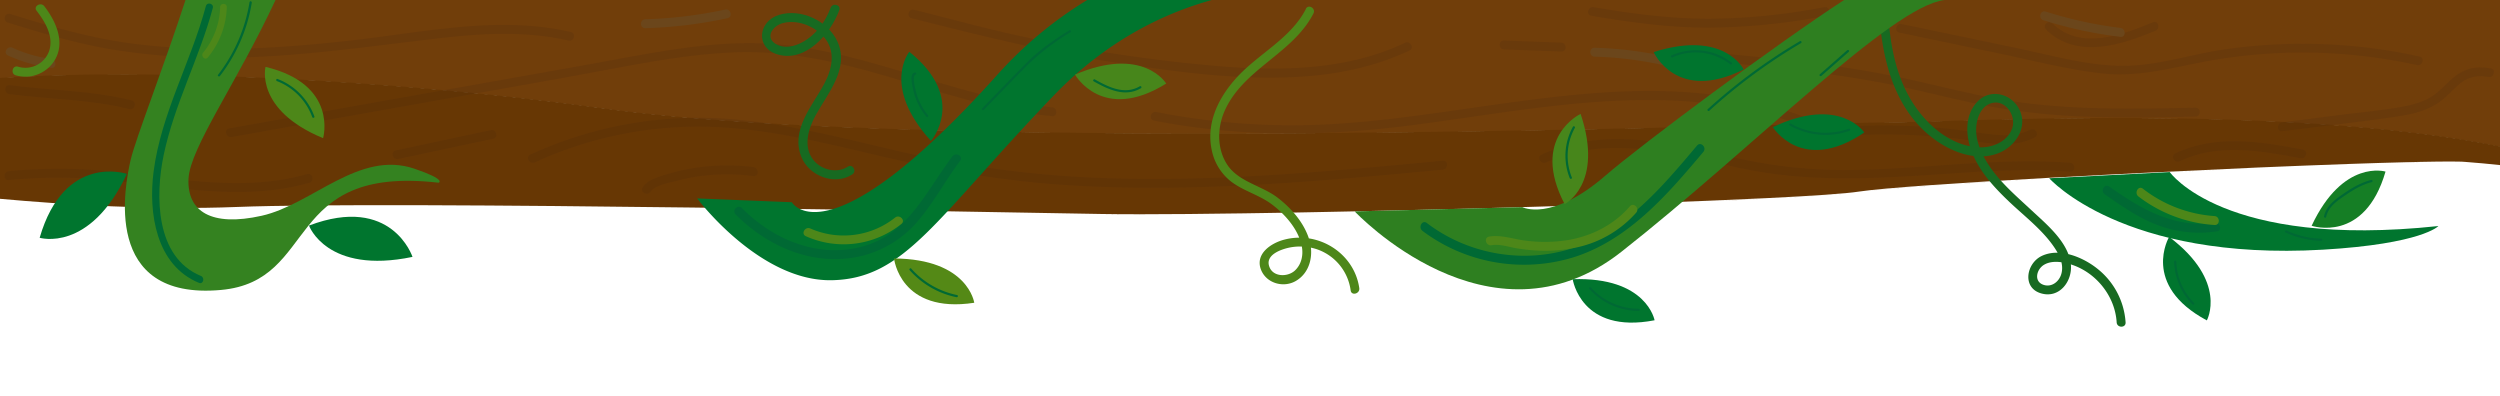 <svg xmlns="http://www.w3.org/2000/svg" viewBox="0 0 1400 221.63"><defs><style>.fe8c3f5f-d96e-475e-a16f-b005957b4bb4{fill:none;}.fcd66ffa-91f5-4ffb-ad4e-8c37dba8309d{fill:#713e0a;}.b0c83999-37f0-4bce-b118-465807ae4f09{fill:#673704;}.eb4e6444-125e-4a90-931b-95ff9fbfa7e9{fill:#00752e;}.ac56ff9d-8aea-4d05-a2e4-51a8fc5a2acc{fill:#157e25;}.ac57a089-2a80-4ffc-8b90-f92aa16458ef{fill:#006934;}.a9ac5c5a-2061-446a-86a2-878df0643d68{fill:#4d8719;}.ec574a96-06f6-4c43-b551-cb882d92f9de{opacity:0.2;}.b9433c35-d3f1-45f6-8cc7-81e8823de481{opacity:0.74;}.a8cb11f6-452b-4359-96b2-15ea109b3153{fill:#40220f;}.a05d43b8-7499-494d-9479-c22a4ac6b44f{fill:#6b461b;}.b1cacbd0-1981-4330-95ca-c7e3e2ac7003{fill:#176a21;}.e126d7bf-9e62-449f-baef-61e2da147a54{fill:#348220;}.fbc23da6-db75-41c6-abc7-2bf5e16d5aef{fill:#548916;}.b0111298-f807-40dd-99ea-6f47b8a50ff1{fill:#47861b;}.b5b6ac72-b697-4fd5-96e2-22c1301de917{fill:#2e7f20;}</style></defs><title>bar_2</title><g id="b3323817-95df-4507-96be-6e0e64b5a890" data-name="圖層 2"><g id="a3ab8f3e-6bd3-479c-8416-a23cae80d736" data-name="圖層 1"><path class="fe8c3f5f-d96e-475e-a16f-b005957b4bb4" d="M1380.46,91c-2.06-.16-5.64-.22-10.52-.21l-6.46.06c-2.35,0-4.9.07-7.62.13s-5.62.12-8.68.2c-4.59.11-9.54.25-14.81.41l-10.95.36-5.75.19c-7.8.28-16.07.58-24.68.92l-6.53.26q-9.89.39-20.25.84c-20.68.88-42.53,1.88-64.17,3l-14.38.71-7.14.37c-9.49.49-18.85,1-28,1.49-52.38,2.87-96.47,5.84-109.48,7.89-7.36,1.15-26,2.41-51.76,3.68-9.89.48-20.83,1-32.58,1.45-9.39.39-19.31.77-29.61,1.15-17.94.65-37.08,1.29-56.74,1.89l-9,.27-25.51.74c-14.32.39-28.72.77-43,1.11l-17.48.41-16.63.37-16.63.35-15.89.3-15.63.27-14.66.23c-21.87.32-41.33.5-57,.5-8.66,0-16.15,0-22.22-.15h0c-53.59-1-396.17-7.38-484.15-3.93C86.17,118,36.5,114.94,0,111.63v110H1400V92.76C1393.45,92.06,1386.91,91.47,1380.46,91Z"/><path class="fcd66ffa-91f5-4ffb-ad4e-8c37dba8309d" d="M1178.52,98.17c-9.49.49-18.85,1-28,1.49C1159.67,99.16,1169,98.66,1178.52,98.17Z"/><path class="fcd66ffa-91f5-4ffb-ad4e-8c37dba8309d" d="M775.45,118.25l-16.63.37Z"/><path class="fcd66ffa-91f5-4ffb-ad4e-8c37dba8309d" d="M989.32,111.23c-9.89.48-20.83,1-32.58,1.45C968.49,112.2,979.43,111.71,989.32,111.23Z"/><path class="fcd66ffa-91f5-4ffb-ad4e-8c37dba8309d" d="M1264.21,94.14c-20.68.88-42.53,1.88-64.17,3C1221.68,96,1243.53,95,1264.21,94.14Z"/><path class="fcd66ffa-91f5-4ffb-ad4e-8c37dba8309d" d="M1200,97.09l-14.38.71Z"/><path class="fcd66ffa-91f5-4ffb-ad4e-8c37dba8309d" d="M861.39,116l-25.51.74Z"/><path class="fcd66ffa-91f5-4ffb-ad4e-8c37dba8309d" d="M956.74,112.68c-9.39.39-19.31.77-29.61,1.15C937.43,113.45,947.35,113.07,956.74,112.68Z"/><path class="fcd66ffa-91f5-4ffb-ad4e-8c37dba8309d" d="M927.13,113.83c-17.94.65-37.08,1.29-56.74,1.89C890.05,115.12,909.19,114.48,927.13,113.83Z"/><path class="fcd66ffa-91f5-4ffb-ad4e-8c37dba8309d" d="M616.83,120.12h0c6.07.11,13.56.16,22.22.15-8.66,0-16.15,0-22.22-.15Z"/><path class="fcd66ffa-91f5-4ffb-ad4e-8c37dba8309d" d="M989.32,111.23c25.73-1.27,44.4-2.53,51.76-3.68,13-2,57.1-5,109.48-7.89-52.38,2.87-96.47,5.84-109.48,7.89C1033.72,108.7,1015.05,110,989.32,111.23Z"/><path class="fcd66ffa-91f5-4ffb-ad4e-8c37dba8309d" d="M835.88,116.73c-14.32.39-28.72.77-43,1.11C807.16,117.5,821.56,117.12,835.88,116.73Z"/><path class="fcd66ffa-91f5-4ffb-ad4e-8c37dba8309d" d="M710.67,119.54l-14.66.23Z"/><path class="fcd66ffa-91f5-4ffb-ad4e-8c37dba8309d" d="M338.71,61.05c187.88,25.92,671.27,7.86,718,7.79,34.77,0,223.3-11.05,343.31,13.47V0H0V43.92C81.46,38.45,217.28,44.3,338.71,61.05Z"/><path class="fcd66ffa-91f5-4ffb-ad4e-8c37dba8309d" d="M1369.94,90.77l-6.46.06Z"/><path class="fcd66ffa-91f5-4ffb-ad4e-8c37dba8309d" d="M1284.46,93.3q-9.89.39-20.25.84Q1274.56,93.69,1284.46,93.3Z"/><path class="fcd66ffa-91f5-4ffb-ad4e-8c37dba8309d" d="M1355.86,91c-2.72.05-5.62.12-8.68.2C1350.24,91.08,1353.14,91,1355.86,91Z"/><path class="fcd66ffa-91f5-4ffb-ad4e-8c37dba8309d" d="M1332.37,91.57l-10.95.36Z"/><path class="fcd66ffa-91f5-4ffb-ad4e-8c37dba8309d" d="M1315.67,92.12c-7.8.28-16.07.58-24.68.92C1299.6,92.7,1307.87,92.4,1315.67,92.12Z"/><path class="fcd66ffa-91f5-4ffb-ad4e-8c37dba8309d" d="M742.19,119l-15.89.3Z"/><path class="b0c83999-37f0-4bce-b118-465807ae4f09" d="M132.68,115.9c88-3.46,430.56,3,484.15,3.93h0c6.07.11,13.56.16,22.22.15,15.63,0,35.09-.18,57-.5l14.66-.23L726.3,119l15.89-.31q8.22-.15,16.63-.34l16.63-.37,17.48-.41c14.23-.35,28.63-.72,43-1.12,8.55-.23,17.07-.48,25.51-.73l9-.27c19.66-.6,38.8-1.24,56.74-1.89,10.3-.38,20.22-.76,29.61-1.15,11.75-.48,22.69-1,32.58-1.46,25.73-1.26,44.4-2.52,51.76-3.68,13-2,57.1-5,109.48-7.88,9.11-.5,18.47-1,28-1.49l7.14-.37,14.38-.72c21.64-1.06,43.49-2.07,64.17-3q10.35-.44,20.25-.83l6.53-.26c8.61-.34,16.88-.64,24.68-.92l5.75-.19,10.95-.36c5.27-.16,10.22-.3,14.81-.41,3.06-.08,6-.15,8.68-.2s5.27-.1,7.62-.13l6.46-.06c4.88,0,8.46,0,10.52.21,6.45.49,13,1.08,19.54,1.78V82C1280,57.5,1091.46,68.5,1056.69,68.55c-46.71.07-530.1,18.13-718-7.79C217.28,44,81.46,38.15,0,43.62v67.71C36.5,114.64,86.17,117.73,132.68,115.9Z"/><path class="eb4e6444-125e-4a90-931b-95ff9fbfa7e9" d="M1365.51,126.58c-120.36,12.89-150.45-30.22-150.45-30.22l-67.5,3.46s41.08,46.52,153.35,40C1356.52,136.54,1365.51,126.58,1365.51,126.58Z"/><path class="ac56ff9d-8aea-4d05-a2e4-51a8fc5a2acc" d="M1294.51,126.44s29.67,10.09,41.38-30.35C1335.89,96.09,1312.14,88.84,1294.51,126.44Z"/><path class="eb4e6444-125e-4a90-931b-95ff9fbfa7e9" d="M1214.72,132.65s-16,26.93,21.11,46.77C1235.83,179.42,1247.85,157.69,1214.72,132.65Z"/><path class="ac57a089-2a80-4ffc-8b90-f92aa16458ef" d="M1178.64,108.78c9.34,6.56,18.8,13.13,29.52,17.26a66.84,66.84,0,0,0,33.33,3.53c3.18-.43,1.82-5.25-1.33-4.82-22.78,3.13-41.09-7.7-59-20.29-2.63-1.85-5.14,2.48-2.52,4.32Z"/><path class="ac57a089-2a80-4ffc-8b90-f92aa16458ef" d="M1217.51,146.55a35.55,35.55,0,0,0,10.28,23.95c.57.58,1.45-.31.89-.88a34.15,34.15,0,0,1-9.92-23.07c0-.8-1.28-.8-1.25,0Z"/><path class="ac57a089-2a80-4ffc-8b90-f92aa16458ef" d="M1327.92,100.76c-6.54,1.65-12.18,5.29-17.62,9.18-4.08,2.92-7.74,6.11-8.84,11.2-.17.78,1,1.12,1.21.33,1.25-5.8,6.21-9.09,10.83-12.21s9.3-5.91,14.75-7.29a.63.63,0,0,0-.33-1.21Z"/><path class="ac57a089-2a80-4ffc-8b90-f92aa16458ef" d="M1279.9,130.19a51.69,51.69,0,0,0,20,4.72c.8,0,.8-1.22,0-1.25a49.74,49.74,0,0,1-19.38-4.55c-.72-.33-1.36.75-.63,1.08Z"/><path class="a9ac5c5a-2061-446a-86a2-878df0643d68" d="M1197.5,110a78.18,78.18,0,0,0,42.62,16c3.21.23,3.2-4.78,0-5a73.61,73.61,0,0,1-40.1-15.32c-2.55-2-5,2.38-2.52,4.32Z"/><g class="ec574a96-06f6-4c43-b551-cb882d92f9de"><g class="b9433c35-d3f1-45f6-8cc7-81e8823de481"><path class="a8cb11f6-452b-4359-96b2-15ea109b3153" d="M4.38,12.65c19.7,6.11,39.34,12,59.75,15.3a374.1,374.1,0,0,0,60.08,4.42c41.48-.12,82.23-6.42,123.32-11.11,23.57-2.69,47.51-3.9,70.8,1.48,3.14.73,4.47-4.09,1.33-4.82-40-9.25-81.23-.07-121.26,4.52C157.54,27.12,116,29.71,75.09,24.52c-23.79-3-46.54-9.61-69.38-16.7-3.08-1-4.39,3.87-1.33,4.83Z"/></g><g class="b9433c35-d3f1-45f6-8cc7-81e8823de481"><path class="a8cb11f6-452b-4359-96b2-15ea109b3153" d="M129.68,76.73,317.62,43.22c31.09-5.55,62.47-12.7,94.12-13.91,29.4-1.13,57.75,5.43,85.76,13.68,30.19,8.88,60.16,19.06,91.67,22.08,3.2.3,3.18-4.7,0-5-57.29-5.48-109.68-35.45-167.76-35.92C390.63,23.9,360.15,30.58,330,36L236,52.71,128.35,71.9c-3.16.57-1.82,5.39,1.33,4.83Z"/></g><g class="b9433c35-d3f1-45f6-8cc7-81e8823de481"><path class="a8cb11f6-452b-4359-96b2-15ea109b3153" d="M510.56,10.27c38,9.57,75.63,18.93,114.39,24.85,35.7,5.45,72.62,10.52,108.77,7.44,19.27-1.64,38.11-6,55.63-14.29,2.91-1.37.37-5.69-2.52-4.31C755,39.05,719,39.89,684.43,37.19A849.31,849.31,0,0,1,573.26,20.6c-20.64-4.41-40.92-10-61.37-15.15-3.12-.79-4.45,4-1.33,4.82Z"/></g><g class="b9433c35-d3f1-45f6-8cc7-81e8823de481"><path class="a8cb11f6-452b-4359-96b2-15ea109b3153" d="M299.47,90.93a219.66,219.66,0,0,1,94.42-20c33.71.49,66.57,8.83,99.2,16.48,32.34,7.58,64.8,13.29,97.94,15.79,33.81,2.54,67.76,2.38,101.61.81,38.52-1.79,76.93-5.4,115.32-9,3.17-.3,3.2-5.3,0-5-68.84,6.53-138.1,13.06-207.29,8.88A615.62,615.62,0,0,1,498.1,83.47C466.21,76,434.22,67.75,401.37,66.18A225.67,225.67,0,0,0,296.94,86.61c-2.92,1.34-.38,5.65,2.53,4.32Z"/></g><g class="b9433c35-d3f1-45f6-8cc7-81e8823de481"><path class="a8cb11f6-452b-4359-96b2-15ea109b3153" d="M5.35,52.72c22.35,2.91,45.11,2.83,67.07,8.35,3.12.79,4.46-4,1.33-4.82-22.4-5.63-45.6-5.57-68.4-8.53-3.18-.41-3.15,4.59,0,5Z"/></g><g class="b9433c35-d3f1-45f6-8cc7-81e8823de481"><path class="a8cb11f6-452b-4359-96b2-15ea109b3153" d="M4.94,100.8A294.27,294.27,0,0,1,49.57,100c14,.9,27.86,2.8,41.76,4.46,27.3,3.28,55.12,5.54,81.93-2.13,3.08-.89,1.77-5.71-1.33-4.82-27,7.72-55,5.06-82.46,1.73-13.58-1.65-27.16-3.46-40.83-4.3a293.86,293.86,0,0,0-43.7.91c-3.18.28-3.21,5.28,0,5Z"/></g><g class="b9433c35-d3f1-45f6-8cc7-81e8823de481"><path class="a8cb11f6-452b-4359-96b2-15ea109b3153" d="M646.18,67.53c47.58,9.36,95.24,8.89,143.19,2.77,47.48-6.06,94.85-15.5,142.94-14.14,26.23.74,52.28,4.85,76.88,14.18,3,1.14,4.31-3.69,1.33-4.82-91.16-34.58-187.41,2.94-280.47,4.57a392.25,392.25,0,0,1-82.54-7.38c-3.14-.62-4.49,4.2-1.33,4.82Z"/></g><g class="b9433c35-d3f1-45f6-8cc7-81e8823de481"><path class="a8cb11f6-452b-4359-96b2-15ea109b3153" d="M891.12,8.83C913,12.55,934.8,15.54,957,15.49a358.36,358.36,0,0,0,65.82-6.66c3.15-.6,1.82-5.42-1.33-4.82A350.91,350.91,0,0,1,957,10.49c-21.76,0-43.15-2.83-64.56-6.48-3.15-.54-4.5,4.28-1.33,4.82Z"/></g><g class="b9433c35-d3f1-45f6-8cc7-81e8823de481"><path class="a8cb11f6-452b-4359-96b2-15ea109b3153" d="M842.21,27.68l32.15,1.19c3.22.12,3.21-4.88,0-5l-32.15-1.19c-3.21-.12-3.21,4.88,0,5Z"/></g><g class="b9433c35-d3f1-45f6-8cc7-81e8823de481"><path class="a8cb11f6-452b-4359-96b2-15ea109b3153" d="M962.83,34.79c35.46,3.35,70.91,6.88,105.73,14.62,16.81,3.73,33.5,8.06,50.47,11a375.28,375.28,0,0,0,51,5c19.81.71,39.63.29,59.44-.12,3.21-.07,3.22-5.07,0-5-35.4.74-71.12,1.54-106.19-4.19-17-2.78-33.7-7.06-50.49-10.85-17-3.84-34-6.82-51.27-9.12-19.49-2.61-39.07-4.47-58.65-6.32-3.2-.31-3.18,4.69,0,5Z"/></g><g class="b9433c35-d3f1-45f6-8cc7-81e8823de481"><path class="a8cb11f6-452b-4359-96b2-15ea109b3153" d="M1063.69,18.29l57.42,12c18.49,3.88,37.07,8.73,55.86,10.83,19,2.14,36.69-2.45,55.19-6.11a295.28,295.28,0,0,1,57-5.56,300.17,300.17,0,0,1,64.42,7c3.14.69,4.47-4.13,1.33-4.82a305.26,305.26,0,0,0-109.05-4c-19,2.75-37.87,9.32-57.2,9.23-19.65-.09-39.28-5.74-58.4-9.75L1065,13.47c-3.14-.66-4.48,4.16-1.33,4.82Z"/></g><g class="b9433c35-d3f1-45f6-8cc7-81e8823de481"><path class="a8cb11f6-452b-4359-96b2-15ea109b3153" d="M865.74,91c35.82-16.75,75.59-3.6,112,3.77,38.1,7.73,76.18,5,114.66,2.39,22.24-1.53,44.54-2.68,66.81-1,3.21.24,3.19-4.76,0-5-40.17-3-80.14,3.33-120.26,4A276,276,0,0,1,979,89.9c-19-3.85-37.75-9-57-11.1-20-2.17-40.37-.77-58.76,7.83-2.92,1.36-.38,5.67,2.52,4.32Z"/></g><g class="b9433c35-d3f1-45f6-8cc7-81e8823de481"><path class="a8cb11f6-452b-4359-96b2-15ea109b3153" d="M1041.76,75.57a359.15,359.15,0,0,1,52.67,1.91c14.72,1.64,31.07,6.66,45-.51,2.87-1.47.34-5.78-2.52-4.32-7.32,3.76-15.45,3.38-23.39,2.39-7.66-1-15.27-2.19-23-3a360.51,360.51,0,0,0-48.85-1.51c-3.21.11-3.22,5.11,0,5Z"/></g><g class="b9433c35-d3f1-45f6-8cc7-81e8823de481"><path class="a8cb11f6-452b-4359-96b2-15ea109b3153" d="M223,89l53.18-11.31c3.14-.67,1.81-5.49-1.33-4.82L221.66,84.21c-3.14.67-1.81,5.49,1.33,4.82Z"/></g><g class="b9433c35-d3f1-45f6-8cc7-81e8823de481"><path class="a8cb11f6-452b-4359-96b2-15ea109b3153" d="M364.3,107.38c2.73-3.85,10.47-5,14.78-6.17a110,110,0,0,1,14-2.72,116,116,0,0,1,28.84.1c3.19.4,3.16-4.6,0-5a118.12,118.12,0,0,0-34.36.7,113.62,113.62,0,0,0-16.85,4.17c-4.21,1.4-8.12,2.66-10.75,6.4-1.87,2.63,2.47,5.13,4.31,2.52Z"/></g><g class="b9433c35-d3f1-45f6-8cc7-81e8823de481"><path class="a8cb11f6-452b-4359-96b2-15ea109b3153" d="M1278.06,73.48c21.66-2.76,43.43-5.09,65-8.32,8.6-1.28,17.28-3.45,24.25-8.9,3.37-2.63,6.17-5.86,9.37-8.68,5-4.43,10.19-5.67,16.83-4.47,3.14.56,4.49-4.25,1.33-4.82-8.81-1.59-15.61.21-22.25,6.25-3.61,3.28-6.78,7-11,9.62-4.59,2.85-9.86,4.34-15.12,5.37-11.34,2.22-23,3.17-34.45,4.62l-34,4.33c-3.15.4-3.19,5.4,0,5Z"/></g><g class="b9433c35-d3f1-45f6-8cc7-81e8823de481"><path class="a8cb11f6-452b-4359-96b2-15ea109b3153" d="M1220.67,90.26c21.22-10.19,45.48-5.88,67.64-1.65,3.15.6,4.5-4.22,1.33-4.82-23.65-4.52-48.9-8.69-71.49,2.15-2.9,1.39-.37,5.71,2.52,4.32Z"/></g><g class="b9433c35-d3f1-45f6-8cc7-81e8823de481"><path class="a8cb11f6-452b-4359-96b2-15ea109b3153" d="M1145.79,16.6c17.25,16.79,42,8.63,61.27.65,2.93-1.21,1.64-6.05-1.33-4.82-17.37,7.18-40.63,16-56.4.64-2.31-2.25-5.85,1.28-3.54,3.53Z"/></g></g><path class="a05d43b8-7499-494d-9479-c22a4ac6b44f" d="M361.39,15.78a250.79,250.79,0,0,0,46-5.6c3.14-.68,1.81-5.51-1.33-4.82a244.2,244.2,0,0,1-44.68,5.42c-3.21.1-3.22,5.1,0,5Z"/><path class="a05d43b8-7499-494d-9479-c22a4ac6b44f" d="M1144.28,11.31a235.56,235.56,0,0,0,43.15,9.32c3.19.39,3.16-4.62,0-5a228.15,228.15,0,0,1-41.82-9.15c-3.08-1-4.39,3.85-1.33,4.83Z"/><path class="a05d43b8-7499-494d-9479-c22a4ac6b44f" d="M893,31.74a203.11,203.11,0,0,1,53.66,8.74c3.09.94,4.41-3.89,1.33-4.82a208.54,208.54,0,0,0-55-8.92c-3.22-.09-3.22,4.91,0,5Z"/><path class="a05d43b8-7499-494d-9479-c22a4ac6b44f" d="M4.45,31.06A84.58,84.58,0,0,0,28.63,38c3.18.42,3.15-4.58,0-5A76.11,76.11,0,0,1,7,26.74c-2.9-1.33-5.45,3-2.52,4.32Z"/><path class="b1cacbd0-1981-4330-95ca-c7e3e2ac7003" d="M1052.15,5.22c1.59,26.79,8,55.6,30.78,72.55,10,7.47,24.2,12.89,36.45,7.89,9.19-3.75,16.11-14,11.72-23.79-4.18-9.31-16.27-12.68-23.68-5s-6.69,19.35-3.1,28.45c4.25,10.78,12.24,19.44,20.5,27.34,9.21,8.8,20.6,17.21,27.14,28.34,2.2,3.74,3.62,8.17,2.36,12.47s-5.4,7.53-9.91,6.05c-5.65-1.85-4-8.71.23-11.23,3.94-2.37,9.19-1.8,13.43-.69,14.86,3.9,26.32,17.59,27.26,32.93.2,3.2,5.2,3.22,5,0a41.71,41.71,0,0,0-15.3-29.65c-8-6.61-21.33-12.39-31.59-7.58-8.73,4.1-11.23,17.93-.36,21,10.38,3,17.77-7.14,16.56-16.66-1.55-12.13-13.35-21.84-21.76-29.67-9.05-8.45-18.9-16.7-25.38-27.41-3.13-5.17-5.75-11.25-5.85-17.39-.09-5.63,1.95-12.8,7.66-15.09,8.25-3.32,15.09,6.51,12.47,13.87s-10.94,10.81-18.26,10.56c-16.33-.54-30.25-13.08-38.29-26.41-9.27-15.36-12-33.26-13.08-50.9-.19-3.2-5.19-3.22-5,0Z"/><path class="eb4e6444-125e-4a90-931b-95ff9fbfa7e9" d="M71.06,97.37s-35-11.93-48.85,35.78C22.21,133.15,50.23,141.72,71.06,97.37Z"/><path class="eb4e6444-125e-4a90-931b-95ff9fbfa7e9" d="M231,143.86s-11.5-35.14-57.95-17.55C173,126.31,183,153.86,231,143.86Z"/><path class="a9ac5c5a-2061-446a-86a2-878df0643d68" d="M180.93,77.37s8.7-30.1-32.24-39.92C148.69,37.45,142.55,61.51,180.93,77.37Z"/><path class="ac57a089-2a80-4ffc-8b90-f92aa16458ef" d="M155.1,45.43a34.12,34.12,0,0,1,19.75,20.13c.28.75,1.49.43,1.21-.33a35.5,35.5,0,0,0-20.62-21c-.75-.29-1.08.92-.34,1.21Z"/><path class="e126d7bf-9e62-449f-baef-61e2da147a54" d="M232.05,94.47c-31-10.55-57.18,20-85.49,26.35s-41.87-2.48-41-20.75C106.41,82.78,133,45.8,154.29,0h-50.4c-12,37-28,77.77-30.72,89.49-3.18,13.88-16.64,79,50.61,72.88,55.17-5,34.07-70.2,121.86-60.05C245.64,102.32,250.4,100.7,232.05,94.47Z"/><path class="ac57a089-2a80-4ffc-8b90-f92aa16458ef" d="M139.74,1.16a90,90,0,0,1-17.65,40.75c-.49.63.59,1.26,1.08.63A90.71,90.71,0,0,0,141,1.5c.12-.79-1.08-1.13-1.21-.34Z"/><path class="ac57a089-2a80-4ffc-8b90-f92aa16458ef" d="M115.29,3.42C106.91,34.76,90.18,63.71,86,96.19c-2.94,22.94,1.27,52.31,25.43,62.22,2.41,1,3.45-2.92,1.08-3.89-25.61-10.51-25.58-45-20.87-67.6,5.95-28.48,20-54.4,27.53-82.43C119.86,2,116,.9,115.29,3.42Z"/><path class="a9ac5c5a-2061-446a-86a2-878df0643d68" d="M123.28,4a42.07,42.07,0,0,1-9.55,25.53c-1.5,1.86,1.13,4.53,2.65,2.65A46.35,46.35,0,0,0,127,4c.06-2.41-3.69-2.41-3.75,0Z"/><path class="a9ac5c5a-2061-446a-86a2-878df0643d68" d="M20.48,6c4.77,6.17,9.63,14.24,7.11,22.35a14.1,14.1,0,0,1-17.47,9c-3.08-1-4.4,3.86-1.33,4.82a19.26,19.26,0,0,0,22.4-9.43c5.2-9.95-.2-21.25-6.39-29.28C22.86,1,18.51,3.46,20.48,6Z"/><path class="eb4e6444-125e-4a90-931b-95ff9fbfa7e9" d="M390.45,111.11Z"/><path class="eb4e6444-125e-4a90-931b-95ff9fbfa7e9" d="M608.86,0a222.68,222.68,0,0,0-50.32,41.83c-95.47,106.36-115.13,71.42-115.13,71.42l-53-2.14c1.1,1.47,35.51,46.56,75.35,45.81,41.07-.78,58-34.29,124.2-103.3C619.81,22.55,652.1,7.35,678.6,0Z"/><path class="eb4e6444-125e-4a90-931b-95ff9fbfa7e9" d="M521.33,78.89S542.05,55.37,509.21,29C509.21,29,493.39,48.16,521.33,78.89Z"/><path class="fbc23da6-db75-41c6-abc7-2bf5e16d5aef" d="M500.66,144.74s3.3,31.16,44.92,24.81C545.58,169.55,542.19,145,500.66,144.74Z"/><path class="b0111298-f807-40dd-99ea-6f47b8a50ff1" d="M602,41.78s15.39,27.3,51.07,5C653.06,46.74,640.2,25.5,602,41.78Z"/><path class="ac57a089-2a80-4ffc-8b90-f92aa16458ef" d="M411.94,120.08c18.45,18.6,44.8,29.64,71,23.15A60.19,60.19,0,0,0,514.68,123c8.63-10.28,14.91-22.24,23-32.94,1.94-2.57-2.4-5.07-4.31-2.53C518.65,107,508.76,130.94,483.14,138c-24.89,6.86-50.1-3.75-67.66-21.46-2.27-2.29-5.81,1.24-3.54,3.53Z"/><path class="ac57a089-2a80-4ffc-8b90-f92aa16458ef" d="M612.49,45.56c8.13,4.56,17.58,9.1,26.48,3.8a.63.63,0,0,0-.63-1.08c-8.51,5.06-17.51.52-25.22-3.8-.71-.39-1.34.69-.63,1.08Z"/><path class="ac57a089-2a80-4ffc-8b90-f92aa16458ef" d="M512.34,40.62c-3.28.5-1.48,7.11-1.08,9.12a35.48,35.48,0,0,0,7.51,15.61c.51.63,1.39-.26.89-.88a34.6,34.6,0,0,1-6-10.73c-.54-1.6-3.35-11.55-.94-11.92.8-.12.46-1.33-.33-1.2Z"/><path class="ac57a089-2a80-4ffc-8b90-f92aa16458ef" d="M509.43,151.31a47.86,47.86,0,0,0,26.22,15.13c.78.16,1.12-1,.33-1.21a46.79,46.79,0,0,1-25.67-14.8c-.54-.6-1.42.28-.88.88Z"/><path class="ac57a089-2a80-4ffc-8b90-f92aa16458ef" d="M550.91,61.55c7.76-8,15.5-16,23.29-23.91a128.61,128.61,0,0,1,25.26-19.57c.68-.42.06-1.51-.63-1.08-8.86,5.44-17,11.14-24.33,18.56-8.22,8.31-16.32,16.74-24.48,25.12-.56.57.33,1.46.89.88Z"/><path class="a9ac5c5a-2061-446a-86a2-878df0643d68" d="M451.27,132.27a51.58,51.58,0,0,0,53.52-6.88c2.51-2-1.05-5.54-3.53-3.54a46.33,46.33,0,0,1-47.47,6.1c-2.91-1.3-5.45,3-2.52,4.32Z"/><path class="b1cacbd0-1981-4330-95ca-c7e3e2ac7003" d="M465.13,4.37c-2.91,8-8.37,15.32-16,19.38-4.25,2.26-9.63,3.54-14.13,1.19-7.07-3.69-2.39-10.51,3.38-12,8-2.11,17.22,1.46,22.69,7.43,7.15,7.79,5.11,17.9.56,26.44-6.66,12.51-19,25.82-12.86,41.07,4.26,10.66,18.63,16.27,28.54,9.77,2.68-1.76.17-6.09-2.53-4.32-6.09,4-15,1.83-19.38-3.83-5.8-7.52-2.73-17.51,1.39-25,6.8-12.33,19-26.18,12.19-41.17-5.28-11.63-20.4-18.77-32.71-15-11.87,3.66-13.35,18.61-.6,22.22C451.31,35,465.24,18.72,470,5.7c1.09-3-3.74-4.34-4.82-1.33Z"/><path class="a9ac5c5a-2061-446a-86a2-878df0643d68" d="M731.31,5C723,21.25,705.42,29.73,693.24,42.69,682.63,54,675.09,68.75,678.68,84.55a29.77,29.77,0,0,0,10.9,17.25c6.95,5.23,15.66,7.39,22.66,12.65,7.36,5.52,14.7,13.84,16.67,23,1.07,5,.12,10.35-3.71,14-4.27,4-13.09,3.75-14.64-3-1.37-6,7.05-8.87,11.44-9.79a29.86,29.86,0,0,1,15.68,1,28.29,28.29,0,0,1,18.69,23c.47,3.17,5.28,1.83,4.83-1.33-2.86-19.68-23-32.15-42.05-27.12-7.38,1.94-16.41,7.94-13,16.8,3,7.65,12.49,10.3,19.35,6.42,8.08-4.57,10.25-14.47,7.79-22.89-2.81-9.59-10.1-17.95-17.91-23.9-8.68-6.61-21.42-8.74-27.84-18-6-8.72-6-20.42-2-29.94,10.18-24,38.39-32.44,50-55.18,1.47-2.86-2.84-5.39-4.31-2.53Z"/><path class="b5b6ac72-b697-4fd5-96e2-22c1301de917" d="M1032.7,0C995.17,24.37,918.93,81.1,899,98.37,868.77,124.53,852.49,116,852.49,116l-93.87,2.38S834.17,199,907.89,141.07,1059.17,3.39,1089,0H1032.7Z"/><path class="eb4e6444-125e-4a90-931b-95ff9fbfa7e9" d="M992.77,71.19s16.43,26.68,51.23,3C1044,74.18,1030.32,53.45,992.77,71.19Z"/><path class="eb4e6444-125e-4a90-931b-95ff9fbfa7e9" d="M880.71,156.35s4.52,31,45.86,23C926.57,179.39,922.22,154.94,880.71,156.35Z"/><path class="eb4e6444-125e-4a90-931b-95ff9fbfa7e9" d="M926.05,29.17s12.78,28.62,50.39,9.71C976.44,38.88,965.61,16.54,926.05,29.17Z"/><path class="b0111298-f807-40dd-99ea-6f47b8a50ff1" d="M885.14,63.78s-28.42,13.2-8.95,50.53C876.19,114.31,898.37,103.14,885.14,63.78Z"/><path class="ac57a089-2a80-4ffc-8b90-f92aa16458ef" d="M796.52,129.25a94.68,94.68,0,0,0,84.78,14.8c30.71-9.75,52.53-35.14,72.58-59,2.06-2.45-1.46-6-3.54-3.54-19.11,22.71-39.84,47.39-68.9,57.2-27.75,9.36-59.18,3.88-82.4-13.82-2.56-2-5,2.39-2.52,4.32Z"/><path class="ac57a089-2a80-4ffc-8b90-f92aa16458ef" d="M936.62,32.13A31.53,31.53,0,0,1,968.89,36c.63.49,1.52-.39.89-.88A32.85,32.85,0,0,0,936,31.05c-.73.33-.09,1.41.63,1.08Z"/><path class="ac57a089-2a80-4ffc-8b90-f92aa16458ef" d="M1002.3,70.28a40.41,40.41,0,0,0,33.36,3c.75-.26.43-1.47-.34-1.21a39.11,39.11,0,0,1-32.39-2.83c-.71-.39-1.34.69-.63,1.08Z"/><path class="ac57a089-2a80-4ffc-8b90-f92aa16458ef" d="M880.83,71a33.62,33.62,0,0,0-1.78,28.74c.29.74,1.5.42,1.2-.33a32.37,32.37,0,0,1,1.66-27.77c.38-.71-.7-1.34-1.08-.64Z"/><path class="ac57a089-2a80-4ffc-8b90-f92aa16458ef" d="M890.05,161.85a37.49,37.49,0,0,0,27.67,12.28.63.63,0,0,0,0-1.25A36.2,36.2,0,0,1,890.94,161c-.55-.6-1.43.29-.89.88Z"/><path class="ac57a089-2a80-4ffc-8b90-f92aa16458ef" d="M957.23,62a310.28,310.28,0,0,1,51.4-37.89.63.63,0,0,0-.63-1.08,312,312,0,0,0-51.65,38.09c-.6.54.29,1.42.88.88Z"/><path class="ac57a089-2a80-4ffc-8b90-f92aa16458ef" d="M1020,42.49,1035.32,29c.6-.54-.28-1.42-.89-.89l-15.34,13.51c-.6.53.28,1.41.89.88Z"/><path class="a9ac5c5a-2061-446a-86a2-878df0643d68" d="M835.23,137.33c4.69-.81,9.68,1,14.3,1.76,3.35.53,6.73.94,10.12,1.16a82.45,82.45,0,0,0,23.29-1.69,61.74,61.74,0,0,0,33.32-19.46c2.09-2.43-1.43-6-3.54-3.54-9,10.39-21.37,16.64-34.83,18.9a82.65,82.65,0,0,1-23.92.25c-6.67-.83-13.32-3.37-20.07-2.2-3.16.55-1.82,5.37,1.33,4.82Z"/></g></g></svg>